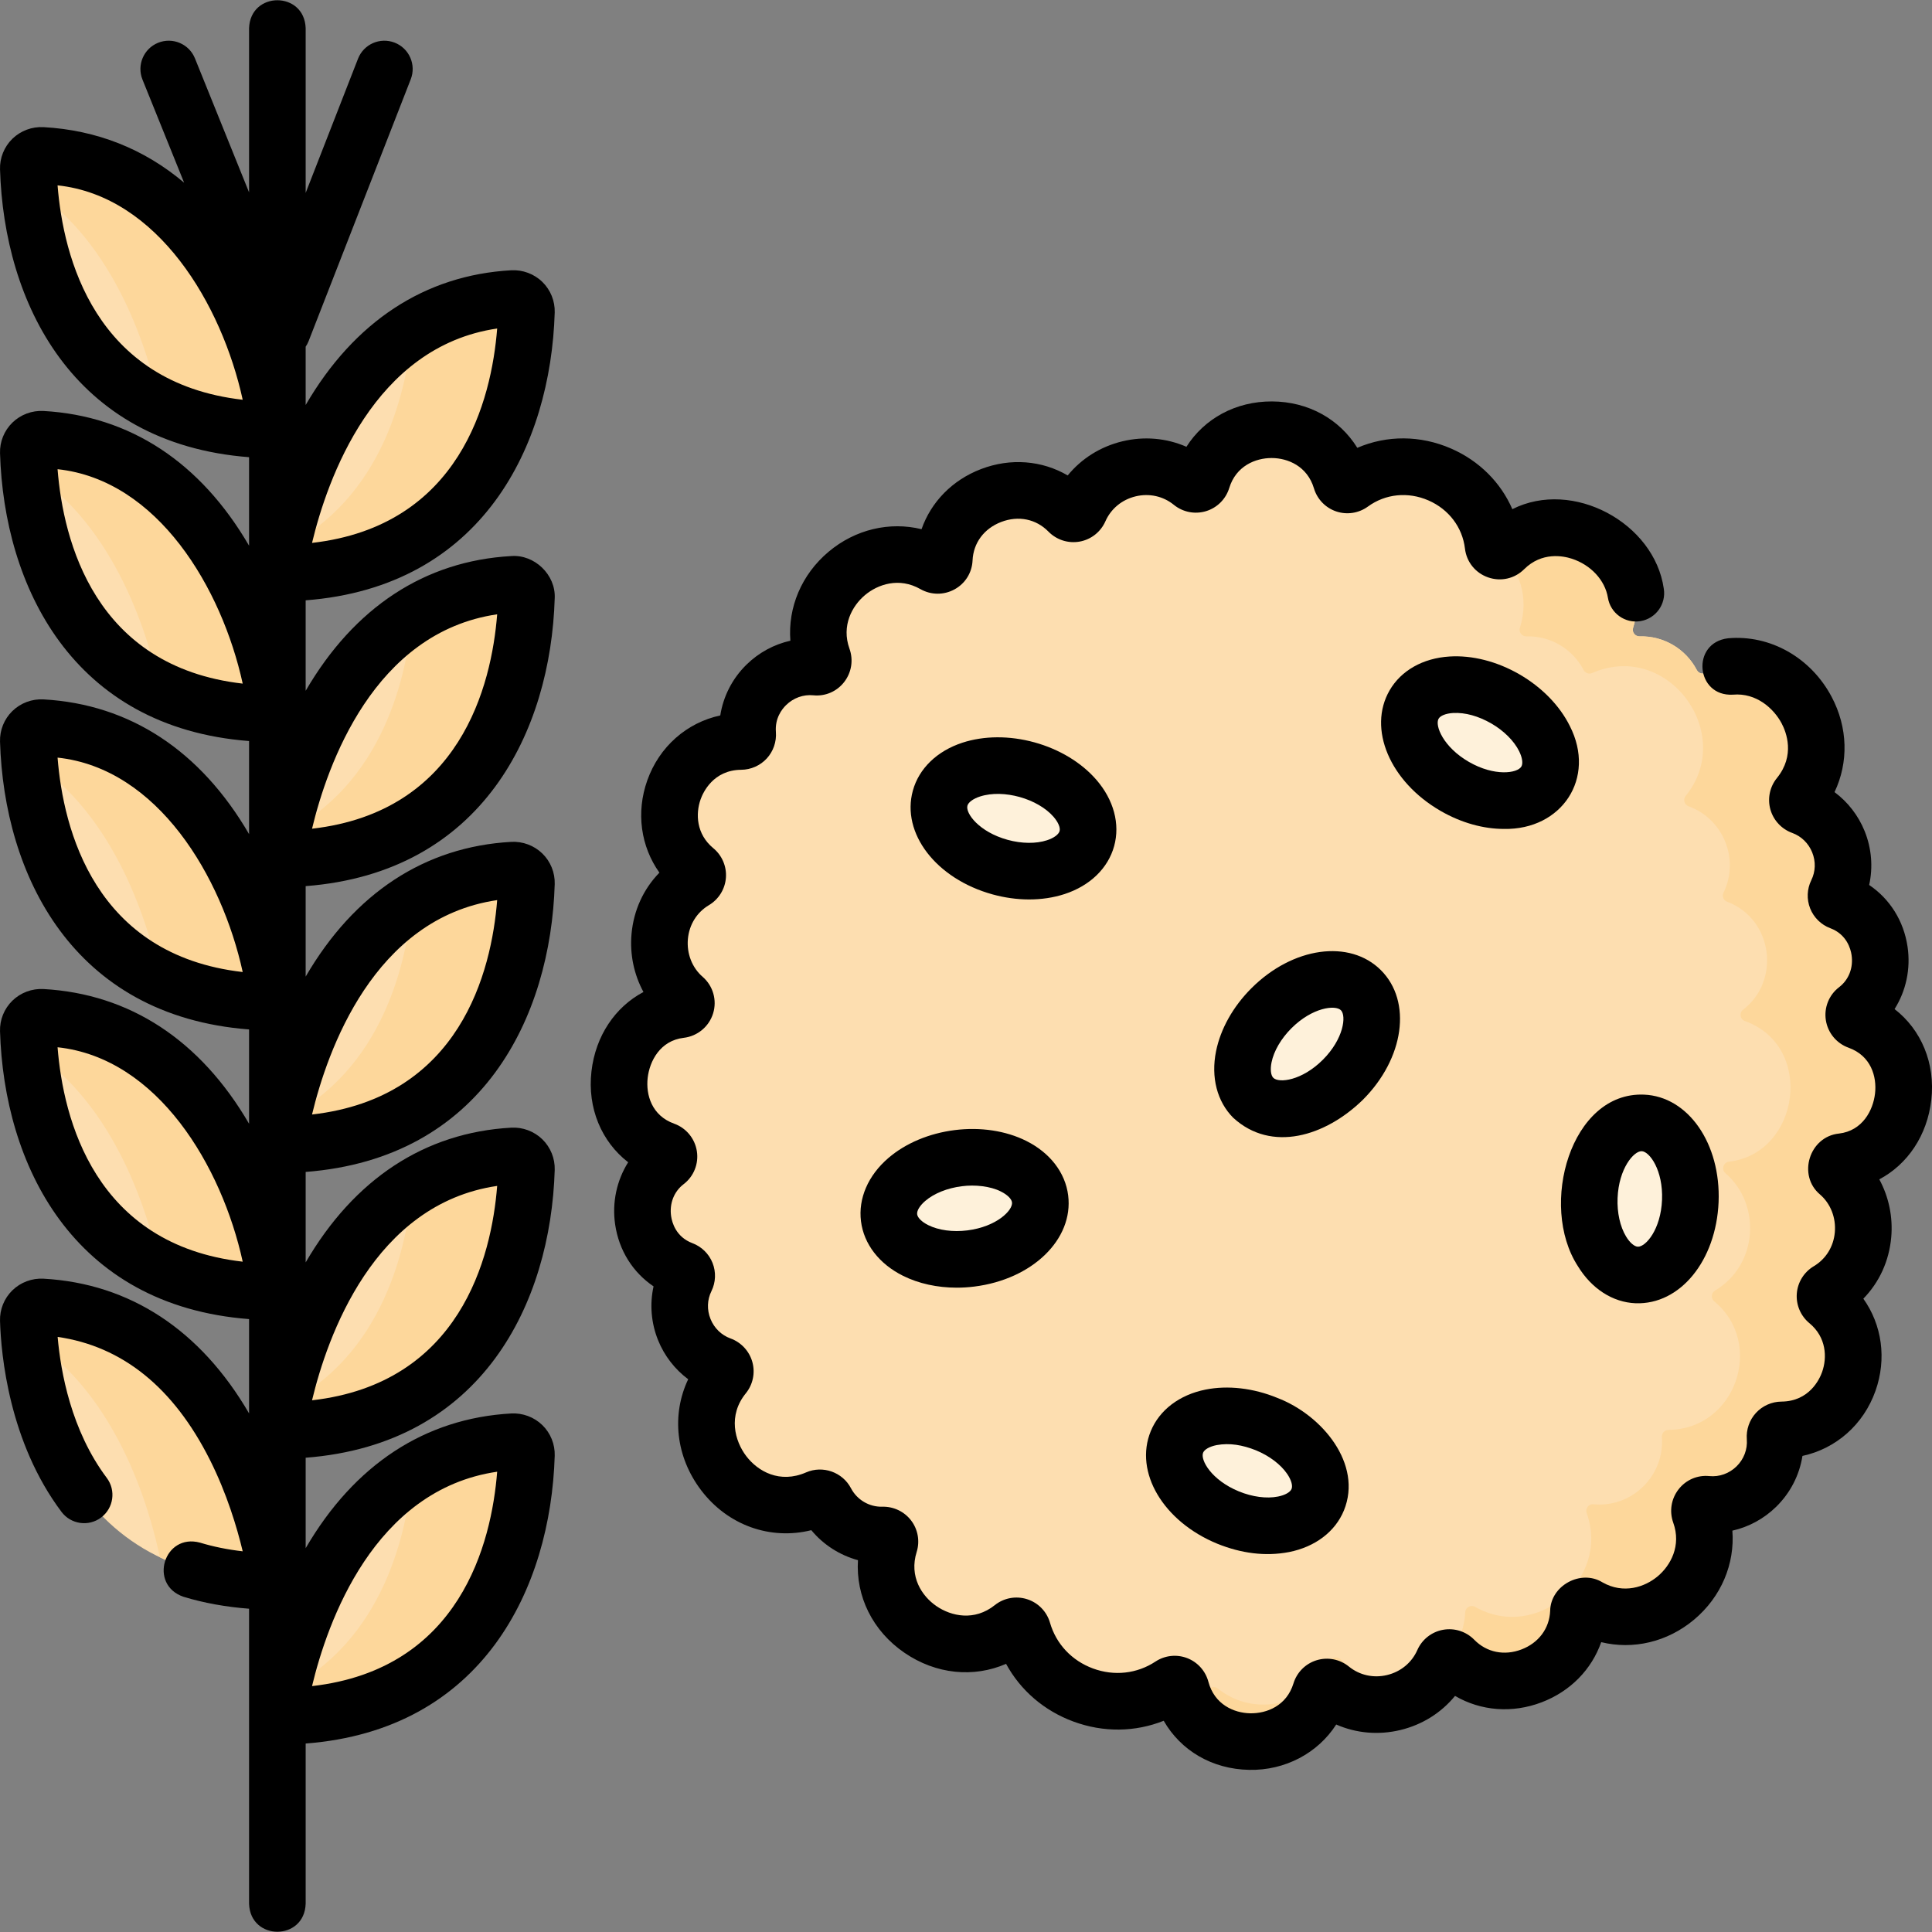 <svg id="Layer_1" enable-background="new 0 0 512 512" height="512" viewBox="0 0 512 512" width="512" xmlns="http://www.w3.org/2000/svg"><rect x="0" y="0" width="512" height="512" fill="#808080" stroke="none"/><g><path d="m176.615 307.854c-9.99 7.627-7.945 24.047 4.256 28.622.943.353 1.385 1.461.94 2.364-4.343 8.814.019 19.586 9.222 22.908 1.15.415 1.564 1.814.792 2.763-13.389 16.477 4.703 41.306 24.792 32.563.853-.371 1.832-.012 2.263.812 2.911 5.561 8.751 9.078 15.143 8.904 1.203-.033 2.104 1.1 1.745 2.249-5.954 19.038 17.13 34.486 32.528 22.205.97-.773 2.416-.318 2.76.874 4.816 16.679 24.781 24.052 39.301 14.461.983-.649 2.324-.129 2.626 1.01 4.853 18.31 31.471 18.647 36.973.723.367-1.196 1.812-1.632 2.783-.843 9.786 7.954 24.656 4.335 29.727-7.158.508-1.152 1.996-1.409 2.877-.509 11.545 11.793 32.221 3.921 32.959-12.558.059-1.312 1.502-2.047 2.643-1.398 16.209 9.229 35.834-7.319 29.546-24.842-.433-1.207.491-2.491 1.768-2.365 10.12 1.005 18.933-7.489 18.146-17.769-.08-1.047.716-1.927 1.766-1.936 17.827-.15 25.612-22.924 12.119-34.063-.944-.779-.83-2.239.221-2.865 11.411-6.791 12.29-22.853 2.736-31.112-1.15-.994-.528-2.866.982-3.042 18.694-2.185 22.83-30.572 4.203-37.254-1.296-.465-1.594-2.182-.5-3.017 9.991-7.628 7.943-24.047-4.256-28.622-.943-.353-1.385-1.461-.94-2.364 4.343-8.814-.019-19.586-9.222-22.908-1.15-.415-1.564-1.814-.792-2.763 13.389-16.477-4.703-41.306-24.792-32.563-.853.371-1.832.012-2.263-.812-2.911-5.56-8.749-9.077-15.14-8.904-1.21.033-2.102-1.11-1.739-2.265 6.325-20.122-19.755-35.199-34.17-20.84-1.01 1.006-2.775.386-2.941-1.029-2.083-17.701-23.074-26.91-37.582-16.326-.972.709-2.354.247-2.698-.906-5.325-17.825-31.369-17.845-36.804-.158-.368 1.197-1.813 1.634-2.784.845-9.786-7.954-24.656-4.336-29.727 7.158-.508 1.152-1.996 1.409-2.877.509-11.546-11.794-32.221-3.918-32.959 12.558-.059 1.312-1.502 2.047-2.643 1.398-16.21-9.23-35.836 7.32-29.545 24.845.433 1.207-.492 2.49-1.768 2.364-10.065-.989-18.947 7.426-18.148 17.767.081 1.047-.715 1.927-1.765 1.936-17.817.151-25.624 22.918-12.119 34.063.944.779.831 2.239-.221 2.865-11.411 6.791-12.29 22.853-2.736 31.112 1.15.994.528 2.866-.982 3.042-18.694 2.185-22.83 30.573-4.203 37.254 1.294.465 1.593 2.182.499 3.017z" fill="#fddeb0"/><g><path d="m325.396 127.28c.344 1.153 1.726 1.615 2.698.906 14.508-10.584 35.499-1.375 37.582 16.326.167 1.415 1.932 2.035 2.941 1.029 7.941-7.91 19.414-6.876 27.067-.998-.001-.011-.007-.02-.009-.031-2.083-17.701-23.073-26.91-37.582-16.326-.972.709-2.354.247-2.698-.906-4.582-15.337-24.491-17.479-33.425-6.517 1.48 1.816 2.668 3.98 3.426 6.517z" fill="#fddeb0"/><path d="m488.23 307.853c18.694-2.185 22.83-30.572 4.203-37.254-1.295-.465-1.594-2.182-.5-3.017 9.991-7.628 7.943-24.047-4.256-28.622-.942-.354-1.385-1.461-.94-2.364 4.344-8.814-.019-19.586-9.222-22.908-1.15-.415-1.564-1.814-.792-2.763 13.389-16.477-4.703-41.306-24.792-32.563-.853.371-1.832.012-2.263-.812-2.911-5.56-8.749-9.077-15.14-8.904-1.21.033-2.103-1.11-1.74-2.265 6.325-20.122-19.755-35.199-34.17-20.84-.338.337-.761.477-1.18.481 5.151 4.874 7.914 12.201 5.35 20.359-.363 1.155.529 2.298 1.74 2.265 6.391-.173 12.229 3.344 15.14 8.904.432.824 1.41 1.184 2.263.812 20.089-8.743 38.181 16.086 24.792 32.563-.771.949-.358 2.348.792 2.763 9.203 3.322 13.565 14.094 9.222 22.908-.445.903-.002 2.011.94 2.364 12.199 4.575 14.247 20.995 4.256 28.622-1.094.835-.796 2.552.5 3.017 18.627 6.682 14.491 35.069-4.203 37.254-1.51.177-2.132 2.048-.982 3.042 9.554 8.26 8.675 24.321-2.736 31.112-1.052.626-1.165 2.086-.221 2.865 13.493 11.139 5.708 33.913-12.119 34.063-1.05.009-1.846.889-1.766 1.936.786 10.28-8.027 18.774-18.146 17.769-1.276-.127-2.201 1.158-1.768 2.365 6.288 17.524-13.336 34.072-29.546 24.842-1.141-.65-2.584.086-2.643 1.398-.738 16.479-21.414 24.351-32.959 12.558-.881-.9-2.369-.643-2.877.509-5.071 11.493-19.941 15.112-29.728 7.158-.971-.789-2.416-.353-2.783.843-.761 2.479-1.937 4.597-3.393 6.378 8.888 10.883 28.728 8.819 33.393-6.378.367-1.196 1.812-1.632 2.783-.843 9.787 7.955 24.656 4.336 29.728-7.158.508-1.152 1.996-1.409 2.877-.509 11.545 11.793 32.221 3.921 32.959-12.558.059-1.312 1.502-2.047 2.643-1.398 16.209 9.229 35.834-7.319 29.546-24.842-.433-1.207.492-2.491 1.768-2.365 10.12 1.005 18.933-7.489 18.146-17.769-.08-1.047.716-1.927 1.766-1.936 17.827-.15 25.612-22.924 12.119-34.063-.944-.779-.83-2.239.221-2.865 11.411-6.791 12.29-22.853 2.736-31.112-1.15-.994-.528-2.866.982-3.042z" fill="#fdd79b"/></g><path d="m73.506 419.122s-8.536-69.751-62.383-72.766c-2-.112-3.683 1.476-3.622 3.478.445 14.651 6.116 69.288 66.005 69.288z" fill="#fddeb0"/><path d="m42.371 412.699c8.272 3.98 18.491 6.422 31.136 6.422 0 0-8.536-69.751-62.383-72.766-2-.112-3.683 1.476-3.622 3.478.041 1.336.125 3.009.29 4.939 23.17 14.759 31.815 44.771 34.579 57.927z" fill="#fdd79b"/><path d="m73.506 342.362s-8.536-69.751-62.383-72.766c-2-.112-3.683 1.476-3.622 3.478.445 14.651 6.116 69.288 66.005 69.288z" fill="#fddeb0"/><path d="m42.371 335.94c8.272 3.98 18.491 6.422 31.136 6.422 0 0-8.536-69.751-62.383-72.766-2-.112-3.683 1.476-3.622 3.478.041 1.336.125 3.009.29 4.939 23.17 14.758 31.815 44.77 34.579 57.927z" fill="#fdd79b"/><path d="m73.506 265.602s-8.536-69.751-62.383-72.766c-2-.112-3.683 1.476-3.622 3.478.445 14.651 6.116 69.288 66.005 69.288z" fill="#fddeb0"/><path d="m42.371 259.18c8.272 3.98 18.491 6.422 31.136 6.422 0 0-8.536-69.751-62.383-72.765-2-.112-3.683 1.476-3.622 3.478.041 1.337.125 3.009.29 4.939 23.17 14.758 31.815 44.77 34.579 57.926z" fill="#fdd79b"/><path d="m73.506 189.169s-8.536-69.751-62.383-72.766c-2-.112-3.683 1.476-3.622 3.478.445 14.652 6.116 69.288 66.005 69.288z" fill="#fddeb0"/><path d="m42.371 182.747c8.272 3.98 18.491 6.422 31.136 6.422 0 0-8.536-69.751-62.383-72.766-2-.112-3.683 1.476-3.622 3.478.041 1.337.125 3.009.29 4.939 23.17 14.759 31.815 44.771 34.579 57.927z" fill="#fdd79b"/><path d="m73.506 113.946s-8.536-69.751-62.383-72.766c-2-.112-3.683 1.476-3.622 3.478.445 14.651 6.116 69.288 66.005 69.288z" fill="#fddeb0"/><path d="m42.371 107.523c8.272 3.98 18.491 6.422 31.136 6.422 0 0-8.536-69.751-62.383-72.766-2-.112-3.683 1.476-3.622 3.478.041 1.337.125 3.009.29 4.939 23.17 14.759 31.815 44.771 34.579 57.927z" fill="#fdd79b"/><path d="m73.506 454.841s8.536-69.751 62.383-72.766c2-.112 3.683 1.476 3.622 3.478-.444 14.651-6.116 69.288-66.005 69.288z" fill="#fddeb0"/><path d="m135.889 382.075c-10.534.59-19.327 3.741-26.668 8.417-1.26 14.761-7.246 44.774-34.579 57.927-.837 3.984-1.135 6.422-1.135 6.422 59.889 0 65.561-54.637 66.005-69.288.06-2.002-1.623-3.59-3.623-3.478z" fill="#fdd79b"/><path d="m73.506 379.1s8.536-69.751 62.383-72.766c2-.112 3.683 1.476 3.622 3.478-.444 14.652-6.116 69.288-66.005 69.288z" fill="#fddeb0"/><path d="m135.889 306.335c-10.534.59-19.327 3.741-26.668 8.417-1.26 14.761-7.246 44.774-34.579 57.927-.837 3.983-1.135 6.422-1.135 6.422 59.889 0 65.561-54.637 66.005-69.288.06-2.002-1.623-3.59-3.623-3.478z" fill="#fdd79b"/><path d="m73.506 303.36s8.536-69.751 62.383-72.766c2-.112 3.683 1.476 3.622 3.478-.444 14.651-6.116 69.288-66.005 69.288z" fill="#fddeb0"/><path d="m135.889 230.595c-10.534.59-19.327 3.741-26.668 8.417-1.26 14.761-7.246 44.774-34.579 57.927-.837 3.983-1.135 6.422-1.135 6.422 59.889 0 65.561-54.637 66.005-69.288.06-2.003-1.623-3.59-3.623-3.478z" fill="#fdd79b"/><path d="m73.506 227.62s8.536-69.751 62.383-72.766c2-.112 3.683 1.476 3.622 3.478-.444 14.651-6.116 69.288-66.005 69.288z" fill="#fddeb0"/><path d="m135.889 154.854c-10.534.59-19.327 3.741-26.668 8.417-1.26 14.761-7.246 44.774-34.579 57.927-.837 3.983-1.135 6.422-1.135 6.422 59.889 0 65.561-54.637 66.005-69.288.06-2.002-1.623-3.59-3.623-3.478z" fill="#fdd79b"/><path d="m73.506 151.88s8.536-69.751 62.383-72.766c2-.112 3.683 1.476 3.622 3.478-.444 14.651-6.116 69.288-66.005 69.288z" fill="#fddeb0"/><path d="m135.889 79.114c-10.534.59-19.327 3.741-26.668 8.417-1.26 14.761-7.246 44.774-34.579 57.927-.837 3.984-1.135 6.422-1.135 6.422 59.889 0 65.561-54.637 66.005-69.288.06-2.002-1.623-3.59-3.623-3.478z" fill="#fdd79b"/><g fill="#fef1da"><ellipse cx="268.591" cy="216.877" rx="13.395" ry="20.167" transform="matrix(.266 -.964 .964 .266 -11.845 418.203)"/><ellipse cx="255.625" cy="320.218" rx="20.167" ry="13.395" transform="matrix(.992 -.124 .124 .992 -37.694 34.127)"/><ellipse cx="330.559" cy="389.782" rx="13.395" ry="20.167" transform="matrix(.379 -.925 .925 .379 -155.453 547.868)"/><ellipse cx="434.568" cy="317.733" rx="20.167" ry="13.395" transform="matrix(.04 -.999 .999 .04 99.573 739.138)"/><ellipse cx="392.216" cy="196.799" rx="13.395" ry="20.167" transform="matrix(.5 -.866 .866 .5 25.675 438.068)"/><ellipse cx="346.402" cy="276.678" rx="20.167" ry="13.395" transform="matrix(.707 -.707 .707 .707 -94.182 325.98)"/></g><g><path d="m502.077 267.419c3.027-4.796 4.314-10.646 3.447-16.519-1.013-6.855-4.696-12.677-10.175-16.371 1.041-4.705.652-9.681-1.19-14.251-1.682-4.17-4.469-7.744-7.989-10.362 3.75-7.893 3.559-17.105-.789-25.287-5.522-10.391-16.304-16.474-27.442-15.477-9.852 1.182-8.571 15.515 1.325 14.941 6.227-.552 10.83 3.734 12.871 7.574 1.256 2.364 3.65 8.511-1.235 14.524-1.886 2.321-2.535 5.423-1.736 8.3.803 2.89 2.971 5.225 5.803 6.248 2.385.861 4.311 2.736 5.281 5.146.987 2.448.901 5.073-.243 7.396-1.144 2.325-1.251 5.044-.294 7.46.958 2.417 2.9 4.327 5.33 5.238 4.391 1.646 5.41 5.521 5.645 7.11.499 3.379-.736 6.567-3.308 8.53-2.682 2.048-4.026 5.396-3.508 8.735.521 3.357 2.831 6.155 6.028 7.302 5.946 2.133 7.519 7.667 7.007 12.134-.508 4.44-3.313 9.883-9.548 10.612-7.866.798-11.083 11.07-5.017 16.165 2.788 2.41 4.249 6.15 3.909 10.004-.336 3.804-2.368 7.081-5.576 8.99-2.589 1.541-4.271 4.25-4.501 7.248-.229 2.997 1.02 5.93 3.342 7.846 4.535 3.745 4.711 9.139 3.363 12.939-.646 1.823-3.335 7.778-10.77 7.841-2.566.021-5.031 1.114-6.762 2.998-1.734 1.888-2.616 4.443-2.42 7.009.203 2.658-.79 5.268-2.727 7.161-1.941 1.897-4.572 2.834-7.202 2.573-3.152-.319-6.2.995-8.149 3.496-1.973 2.529-2.502 5.844-1.417 8.866 2.182 6.079-.696 11.315-4.116 14.19-3.412 2.866-9.055 4.792-14.658 1.603-5.712-3.508-13.761.859-13.848 7.579-.208 4.652-3.046 8.466-7.591 10.203-4.563 1.745-9.243.789-12.515-2.553-2.16-2.207-5.258-3.199-8.287-2.649-3.021.548-5.568 2.557-6.812 5.375-1.47 3.331-4.388 5.74-8.005 6.611-3.616.87-7.306.051-10.131-2.246-2.395-1.948-5.586-2.574-8.532-1.678s-5.246 3.191-6.151 6.14c-1.835 5.973-7.097 8.002-11.472 7.927-4.307-.083-9.48-2.326-11.082-8.371-.76-2.866-2.869-5.208-5.644-6.265-2.769-1.056-5.896-.712-8.365.918-4.906 3.241-10.942 3.912-16.563 1.841-5.616-2.069-9.77-6.488-11.399-12.128-.858-2.968-3.129-5.299-6.073-6.235-2.949-.938-6.149-.346-8.567 1.583-5.386 4.296-11.513 2.947-15.452.252-3.874-2.652-7.285-7.817-5.239-14.36.885-2.833.343-5.938-1.448-8.305-1.802-2.384-4.668-3.76-7.661-3.676-3.466.088-6.69-1.824-8.295-4.886-2.245-4.288-7.472-6.135-11.9-4.209-6.971 3.034-12.772-.252-15.877-4.34-3.031-3.992-4.877-10.739-.102-16.615 1.887-2.321 2.535-5.425 1.735-8.302-.803-2.89-2.972-5.225-5.801-6.246-2.386-.861-4.312-2.737-5.282-5.147-.987-2.448-.901-5.073.243-7.395 1.144-2.325 1.251-5.044.294-7.46-.958-2.417-2.9-4.327-5.331-5.238-4.39-1.646-5.409-5.52-5.645-7.109-.499-3.379.737-6.568 3.309-8.531 2.682-2.048 4.026-5.396 3.508-8.735-.521-3.357-2.831-6.155-6.028-7.302-5.947-2.133-7.52-7.667-7.008-12.134.509-4.44 3.314-9.883 9.55-10.612 3.655-.428 6.715-2.976 7.795-6.491 1.073-3.49-.019-7.287-2.779-9.675-2.788-2.41-4.249-6.149-3.909-10.003.336-3.805 2.368-7.081 5.575-8.99 2.588-1.541 4.27-4.25 4.501-7.247.23-2.997-1.019-5.93-3.342-7.848-4.535-3.743-4.713-9.134-3.367-12.93.647-1.825 3.336-7.785 10.774-7.848 2.568-.022 5.034-1.116 6.765-3.001 1.734-1.89 2.615-4.446 2.416-7.013-.28-3.627 1.573-6.025 2.703-7.131 1.948-1.908 4.575-2.857 7.233-2.594 3.148.315 6.199-.999 8.147-3.5 1.971-2.528 2.498-5.842 1.413-8.862-2.182-6.079.695-11.317 4.115-14.191 3.411-2.867 9.052-4.794 14.663-1.6 2.84 1.617 6.242 1.64 9.098.063 2.828-1.562 4.603-4.419 4.746-7.645.209-4.652 3.047-8.466 7.593-10.203 4.564-1.746 9.241-.788 12.513 2.554 2.16 2.207 5.254 3.195 8.287 2.649 3.021-.548 5.568-2.557 6.812-5.375 1.47-3.331 4.387-5.74 8.004-6.611 3.613-.871 7.305-.051 10.13 2.244 2.393 1.947 5.58 2.575 8.529 1.681 2.947-.895 5.248-3.189 6.156-6.141 1.8-5.857 6.964-7.941 11.216-7.941h.051c4.249.017 9.418 2.138 11.183 8.045.857 2.869 3.064 5.152 5.901 6.108 2.839.958 5.981.473 8.402-1.293 4.634-3.38 10.628-3.987 16.042-1.624 5.392 2.354 9.007 7.127 9.671 12.77.417 3.533 2.77 6.456 6.144 7.628 3.372 1.173 7.026.34 9.539-2.165 4.702-4.685 10.382-3.519 12.608-2.798 5.069 1.64 8.836 5.707 9.595 10.361.666 4.087 4.52 6.86 8.609 6.195 4.088-.667 6.861-4.521 6.195-8.609-2.483-17.436-24.139-29.147-40.132-21.065-3.074-7.073-8.767-12.806-16.227-16.063-8.157-3.562-17.055-3.562-24.86-.193-4.701-7.604-12.995-12.259-22.611-12.296-9.572-.043-17.908 4.513-22.673 12.02-5.262-2.306-11.18-2.844-16.98-1.447-5.816 1.401-10.846 4.583-14.482 9.041-6.82-3.983-15.135-4.684-22.975-1.687-7.613 2.909-13.229 8.715-15.761 15.93-8.449-2.062-17.539.019-24.635 5.983-7.189 6.042-10.811 14.78-10.125 23.572-4.327.97-8.358 3.139-11.629 6.341-3.754 3.676-6.159 8.399-6.949 13.461-8.87 1.913-16.174 8.272-19.351 17.236-3.015 8.503-1.71 17.503 3.221 24.432-4.221 4.321-6.838 9.991-7.393 16.277-.477 5.406.668 10.747 3.164 15.348-7.491 3.965-12.701 11.626-13.78 21.044-1.112 9.712 2.661 18.618 9.73 24.08-3.027 4.796-4.314 10.648-3.447 16.521 1.013 6.854 4.697 12.675 10.175 16.369-1.041 4.704-.652 9.68 1.19 14.25 1.681 4.17 4.468 7.744 7.989 10.362-4.457 9.374-3.322 20.524 3.426 29.411 7.089 9.335 18.369 13.28 29.201 10.589 3.201 3.862 7.55 6.645 12.365 7.948-.604 9.574 3.856 18.745 12.327 24.545 8.351 5.715 18.31 6.667 26.923 2.932 3.818 7.013 10.062 12.423 17.857 15.294 7.934 2.923 16.352 2.804 23.919-.21 4.518 7.894 12.823 12.818 22.631 13.008 9.546.203 18.225-4.447 23.083-12.016 5.268 2.314 11.193 2.859 17.006 1.458 5.816-1.401 10.847-4.583 14.483-9.041 6.82 3.982 15.134 4.684 22.977 1.686 7.613-2.91 13.228-8.714 15.76-15.929 8.449 2.06 17.538-.02 24.633-5.983 7.188-6.041 10.81-14.777 10.127-23.567 4.312-.966 8.331-3.125 11.593-6.314 3.77-3.685 6.186-8.419 6.98-13.492 8.868-1.912 16.172-8.268 19.35-17.228 3.018-8.506 1.715-17.51-3.216-24.442 4.221-4.32 6.838-9.991 7.393-16.276.478-5.406-.666-10.747-3.163-15.349 7.49-3.965 12.701-11.626 13.78-21.044 1.11-9.711-2.663-18.617-9.733-24.079z"/><path d="m147.005 82.818c.092-3.033-1.102-5.986-3.274-8.104-2.189-2.134-5.208-3.257-8.263-3.088-22.883 1.281-41.594 13.593-54.464 35.704v-15.451c.289-.437.552-.897.75-1.405l27.096-69.46c1.505-3.859-.402-8.208-4.262-9.713s-8.207.403-9.713 4.262l-13.87 35.558v-43.621c-.307-9.916-14.696-9.909-15 0v43.477l-14.337-35.498c-1.551-3.84-5.921-5.697-9.763-4.146-3.841 1.551-5.697 5.922-4.145 9.763l11.033 27.318c-10.562-8.925-23.109-13.931-37.25-14.723-3.062-.166-6.075.953-8.266 3.088-2.173 2.119-3.366 5.074-3.272 8.104 1.064 35.193 19.109 72.677 66 76.276v23.458c-12.869-22.111-31.58-34.423-54.464-35.704-3.068-.17-6.075.955-8.264 3.09-2.173 2.119-3.366 5.074-3.272 8.104 1.064 35.193 19.109 72.676 66 76.276v24.668c-12.869-22.111-31.58-34.423-54.462-35.704-3.062-.172-6.075.954-8.266 3.088-2.173 2.119-3.366 5.074-3.272 8.104 1.064 35.193 19.109 72.677 66 76.276v24.994c-12.869-22.111-31.58-34.423-54.464-35.704-3.068-.168-6.075.955-8.264 3.09-2.173 2.119-3.366 5.074-3.272 8.104 1.064 35.193 19.109 72.676 66 76.276v24.995c-12.869-22.111-31.58-34.423-54.464-35.704-3.068-.169-6.075.955-8.265 3.09-2.173 2.119-3.365 5.073-3.271 8.103.273 9.057 2.41 32.118 16.293 50.604 2.487 3.312 7.189 3.979 10.501 1.493 3.312-2.487 3.98-7.188 1.493-10.501-9.43-12.557-12.217-28.114-13.017-37.359 17.156 2.474 30.715 13.412 40.347 32.573 4.494 8.939 7.179 17.897 8.697 24.245-4.007-.457-7.785-1.224-11.301-2.294-9.578-2.592-13.761 11.17-4.371 14.35 5.378 1.638 11.197 2.688 17.357 3.158v78.17c.307 9.916 14.696 9.909 15 0v-42.444c46.888-3.6 64.934-41.083 66.001-76.276.092-3.033-1.102-5.987-3.274-8.105-2.19-2.134-5.208-3.258-8.263-3.088-22.883 1.281-41.594 13.593-54.464 35.704v-23.975c46.888-3.6 64.934-41.083 66.001-76.277.092-3.033-1.102-5.986-3.274-8.104-2.189-2.134-5.208-3.261-8.263-3.088-22.883 1.281-41.594 13.593-54.464 35.704v-23.975c46.888-3.6 64.934-41.083 66.001-76.277.092-3.033-1.102-5.988-3.275-8.105-2.19-2.134-5.207-3.254-8.262-3.087-22.883 1.281-41.594 13.593-54.464 35.704v-23.975c46.888-3.6 64.934-41.083 66.001-76.277.322-6.214-5.347-11.674-11.537-11.192-22.883 1.281-41.594 13.593-54.464 35.704v-23.975c46.889-3.599 64.935-41.082 66.001-76.276zm-15.249 4.241c-1.505 18.953-9.798 52.33-49.064 56.817 4.037-16.835 16.326-52.04 49.064-56.817zm-116.501 37.284c26.59 2.845 43.542 31.576 49.064 56.822-39.271-4.487-47.561-37.868-49.064-56.822zm0 76.433c26.59 2.845 43.542 31.576 49.064 56.822-39.268-4.487-47.56-37.867-49.064-56.822zm0 76.76c26.59 2.845 43.542 31.576 49.064 56.822-39.271-4.488-47.561-37.868-49.064-56.822zm116.501 112.484c-1.505 18.953-9.798 52.33-49.064 56.817 4.037-16.836 16.326-52.04 49.064-56.817zm0-75.741c-1.505 18.953-9.798 52.33-49.064 56.817 4.037-16.835 16.326-52.039 49.064-56.817zm0-75.74c-1.505 18.953-9.797 52.33-49.064 56.817 4.037-16.835 16.324-52.039 49.064-56.817zm0-75.74c-1.505 18.953-9.797 52.33-49.064 56.817 4.037-16.835 16.324-52.039 49.064-56.817zm-116.501-113.679c26.59 2.845 43.542 31.576 49.064 56.822-39.268-4.487-47.56-37.867-49.064-56.822z"/><path d="m295.261 224.227c1.616-5.864-.114-12.284-4.748-17.613-3.958-4.553-9.772-8.062-16.373-9.881-6.6-1.819-13.392-1.784-19.124.099-6.71 2.205-11.484 6.832-13.1 12.696-3.112 11.295 6.166 23.372 21.122 27.494 6.277 1.73 13.09 1.875 19.123-.1 6.71-2.205 11.485-6.832 13.1-12.695zm-14.461-3.985c-.25.908-1.522 1.839-3.321 2.43-2.914.957-6.726.917-10.456-.111-7.575-2.087-11.197-7.045-10.645-9.049.25-.907 1.522-1.838 3.321-2.429 3.244-1.045 7.017-.827 10.457.111 3.73 1.028 7.024 2.945 9.037 5.26 1.241 1.428 1.857 2.88 1.607 3.788z"/><path d="m271.944 302.34c-5.399-2.689-12.114-3.705-18.909-2.856-6.794.848-13.054 3.482-17.627 7.417-5.354 4.606-7.992 10.71-7.238 16.745.753 6.035 4.811 11.303 11.133 14.452 4.156 2.07 9.091 3.148 14.241 3.148 1.542 0 3.103-.096 4.668-.292 15.393-1.922 26.315-12.535 24.865-24.161-.754-6.036-4.811-11.304-11.133-14.453zm-15.59 23.728c-3.838.479-7.617-.03-10.363-1.398-1.694-.844-2.819-1.949-2.936-2.884-.117-.934.702-2.281 2.137-3.516 2.325-2.001 5.861-3.423 9.701-3.902 3.441-.465 7.597-.023 10.364 1.398 1.694.844 2.819 1.948 2.936 2.883.257 2.063-4.042 6.446-11.839 7.419z"/><path d="m338.48 370.447c-6.336-2.596-13.081-3.374-18.998-2.19-6.926 1.385-12.22 5.408-14.526 11.036-4.441 10.842 3.323 23.943 17.679 29.825 6.243 2.516 12.641 3.411 18.997 2.191 6.926-1.386 12.22-5.408 14.526-11.036 4.99-12.249-5.728-25.261-17.678-29.826zm3.798 24.137c0 .001-.001.001 0 0-.357.872-1.732 1.644-3.589 2.015-3.005.603-6.788.104-10.367-1.362-7.27-2.979-10.273-8.335-9.485-10.258.356-.871 1.731-1.643 3.588-2.014 3.453-.629 6.857-.03 10.368 1.362 3.581 1.467 6.621 3.766 8.343 6.305 1.061 1.567 1.499 3.081 1.142 3.952z"/><path d="m433.45 345.377c11.832.426 21.334-11.328 21.995-26.802.624-15.501-8.057-28.014-19.764-28.486-19.416-.795-27.916 29.348-17.564 45.405 3.668 6.036 9.255 9.638 15.333 9.883zm-4.775-27.881c.316-7.852 4.312-12.491 6.4-12.419 2.077.084 5.697 5.043 5.381 12.894s-4.311 12.461-6.401 12.419c-.941-.038-2.136-1.067-3.119-2.685-1.593-2.622-2.417-6.343-2.261-10.209z"/><path d="m381.765 214.895c5.574 3.219 11.436 4.779 16.809 4.779 15.275.289 24.515-13.433 17.442-27.284-2.683-5.403-7.426-10.264-13.355-13.687s-12.501-5.104-18.531-4.722c-7.048.442-12.835 3.717-15.876 8.985-5.859 10.146.076 24.171 13.511 31.929zm-.521-24.429c.471-.815 1.937-1.396 3.826-1.515 3.282-.17 6.711.823 10.091 2.742 3.352 1.935 6.057 4.621 7.421 7.369.842 1.695 1.072 3.255.602 4.07-1.04 1.8-7.114 2.701-13.918-1.228-6.805-3.928-9.061-9.638-8.022-11.438z"/><path d="m365.964 257.115c-8.286-8.284-23.369-6.183-34.339 4.788-4.842 4.841-8.165 10.764-9.358 16.677-1.396 6.923.269 13.36 4.569 17.661h.001c10.112 9.26 24.385 4.927 34.339-4.789 10.968-10.969 13.072-26.052 4.788-34.337zm-15.395 23.732c-5.556 5.555-11.655 6.256-13.127 4.788-.665-.666-.847-2.232-.472-4.088.606-3.007 2.523-6.301 5.26-9.038 5.558-5.557 11.659-6.257 13.126-4.788 1.47 1.47.769 7.57-4.787 13.126z"/></g></g></svg>
